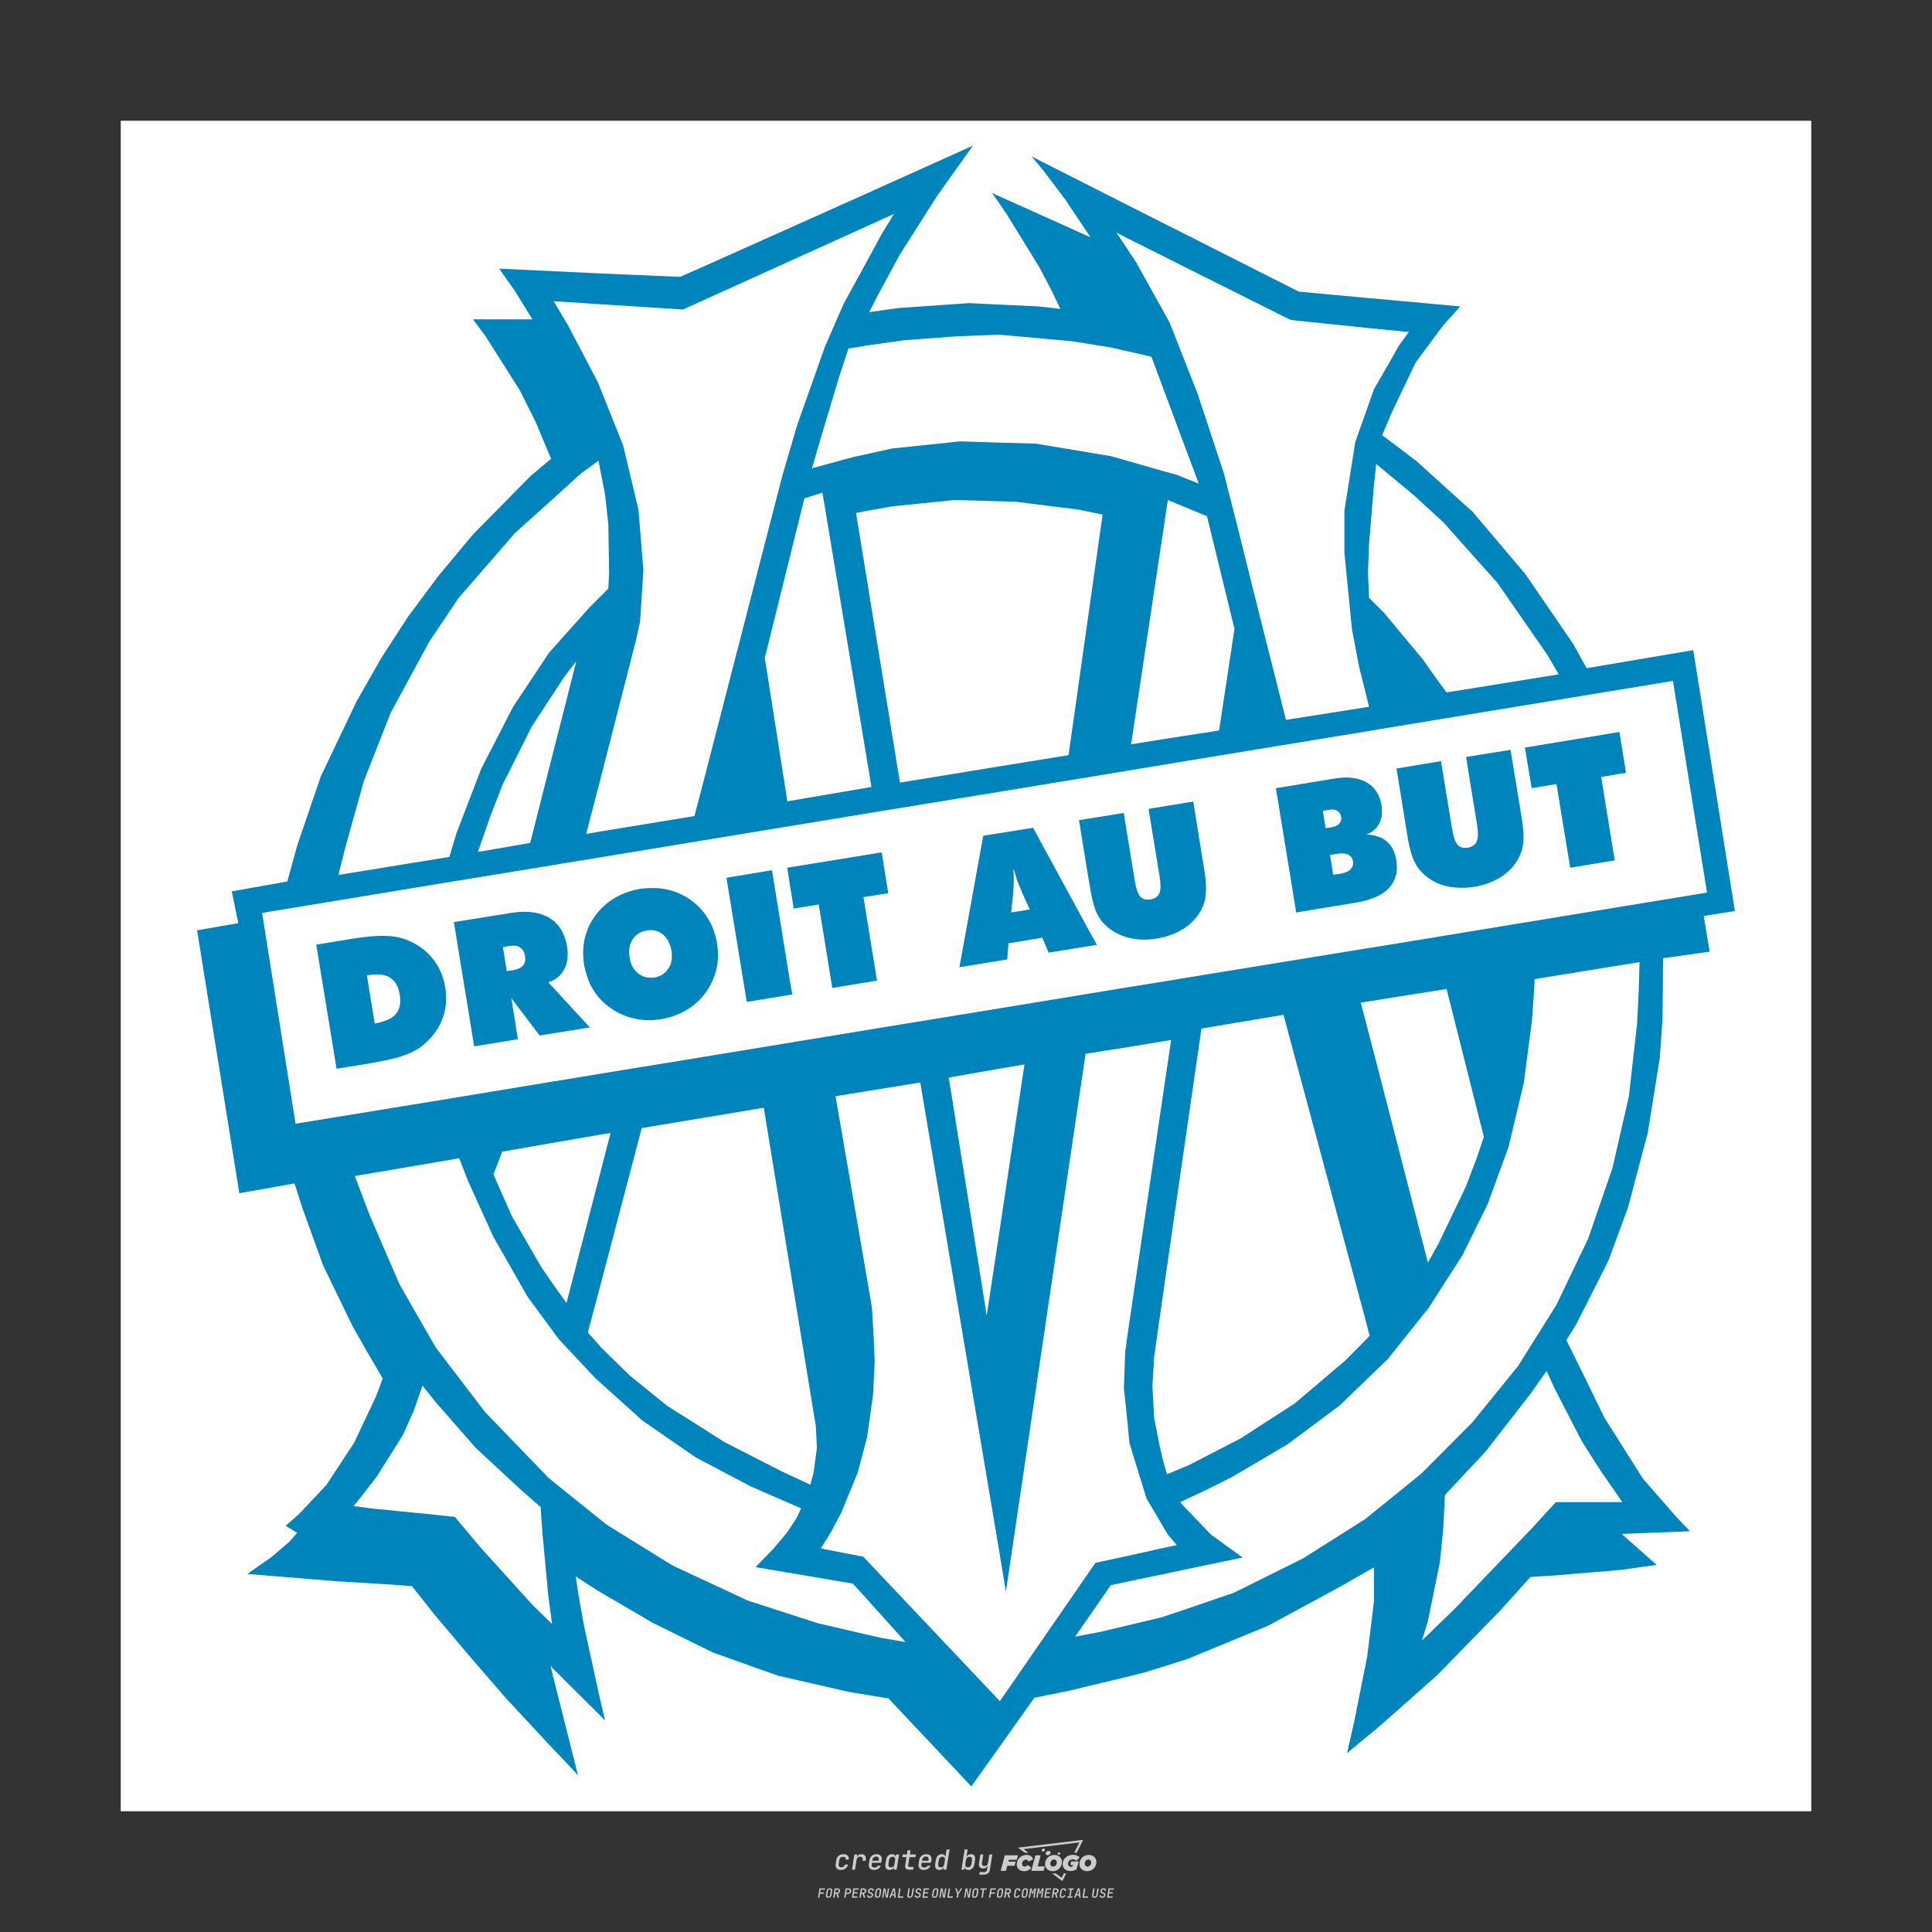 <?xml version="1.0" encoding="UTF-8"?>
<svg data-name="图层_1" xmlns="http://www.w3.org/2000/svg" version="1.1" viewBox="0 0 800 800">
  <rect x="0" y="0" width="800" height="800" fill="#333333" stroke="none"/>
  <!-- Created by @FCLOGO 2025-1-9 GMT+8 10:42:11 . https://fclogo.top/ -->
<!-- FOR PERSONAL USE ONLY NOT FOR COMMERCIAL USE -->
  <path d="M348.219,774.301c-.786,0-1.375-.217-1.768-.652-.393-.435-.528-1.03-.406-1.786l.252-1.648c.122-.755.45-1.35.984-1.785.534-.435,1.194-.652,1.98-.652.755,0,1.329.199,1.722.595.393.397.551.938.475,1.625h-1.236c.03-.359-.055-.637-.257-.836-.202-.198-.498-.297-.887-.297-.42,0-.763.117-1.03.349-.267.233-.435.563-.503.99l-.263,1.659c-.069.435-.006.769.189,1.002.195.233.502.349.921.349.389,0,.715-.099.979-.297.263-.198.436-.48.521-.847h1.236c-.137.687-.467,1.231-.99,1.631-.523.401-1.162.6-1.917.6ZM352.797,774.187l.996-6.294h1.19l-.195,1.19c.336-.87.973-1.304,1.911-1.304.671,0,1.169.208,1.493.624.324.416.429.986.315,1.71l-.069.423h-1.27l.057-.32c.069-.45.011-.795-.171-1.036-.183-.24-.477-.361-.881-.361-.405,0-.74.122-1.007.366-.267.245-.435.588-.503,1.03l-.63,3.971h-1.236ZM361.906,774.301c-.77,0-1.346-.223-1.728-.669s-.515-1.036-.401-1.768l.252-1.648c.084-.488.257-.915.521-1.282s.601-.651,1.013-.852c.412-.202.873-.304,1.385-.304.77,0,1.349.224,1.734.669.385.446.517,1.036.395,1.768l-.172,1.121h-3.845l-.092.526c-.153.954.217,1.431,1.11,1.431.717,0,1.175-.248,1.373-.744h1.225c-.168.534-.503.96-1.007,1.276-.504.317-1.091.475-1.763.475ZM361.231,770.216l-.046.286,2.655-.012.046-.286c.069-.466.013-.822-.166-1.07-.179-.248-.486-.372-.921-.372-.443,0-.795.126-1.059.378-.263.252-.433.611-.509,1.076ZM368.326,774.301c-.633,0-1.103-.212-1.408-.635s-.397-1.001-.274-1.734l.274-1.774c.115-.733.393-1.312.836-1.74.442-.427.98-.641,1.613-.641.465,0,.83.119,1.093.354.263.236.391.557.383.962h.023l.172-1.202h1.236l-.996,6.294h-1.225l.195-1.201h-.023c-.122.412-.351.734-.687.967s-.74.349-1.213.349ZM368.932,773.226c.389,0,.715-.119.978-.355.263-.236.429-.572.498-1.007l.252-1.648c.069-.427.01-.761-.177-1.002-.187-.24-.475-.36-.864-.36-.397,0-.725.118-.984.354-.26.236-.423.572-.492,1.007l-.252,1.648c-.069.443-.013.78.166,1.013.179.233.471.349.876.349ZM376.348,774.187c-.572,0-.994-.157-1.264-.469-.271-.312-.361-.751-.269-1.316l.538-3.387h-1.739l.171-1.122h1.74l.275-1.716h1.236l-.275,1.716h2.472l-.183,1.122h-2.461l-.538,3.387c-.076.442.099.664.526.664h1.717l-.172,1.121h-1.774ZM382.504,774.301c-.77,0-1.346-.223-1.728-.669s-.515-1.036-.401-1.768l.252-1.648c.084-.488.257-.915.521-1.282s.601-.651,1.013-.852c.412-.202.873-.304,1.385-.304.77,0,1.349.224,1.734.669.385.446.517,1.036.395,1.768l-.172,1.121h-3.845l-.092.526c-.153.954.217,1.431,1.11,1.431.717,0,1.175-.248,1.373-.744h1.225c-.168.534-.503.96-1.007,1.276-.504.317-1.091.475-1.763.475ZM381.829,770.216l-.046.286,2.655-.012.046-.286c.069-.466.013-.822-.166-1.07-.179-.248-.486-.372-.921-.372-.443,0-.795.126-1.059.378-.263.252-.433.611-.509,1.076ZM388.924,774.301c-.633,0-1.101-.212-1.402-.635-.301-.423-.395-1.001-.28-1.734l.274-1.774c.115-.733.393-1.312.836-1.74.442-.427.98-.641,1.613-.641.465,0,.83.119,1.093.354.263.236.391.557.383.962h.023l.206-1.465.298-1.796h1.236l-1.327,8.354h-1.225l.195-1.201h-.023c-.122.412-.351.734-.687.967s-.74.349-1.213.349ZM389.531,773.226c.389,0,.715-.119.978-.355.263-.236.429-.572.498-1.007l.252-1.648c.076-.427.019-.761-.172-1.002-.191-.24-.48-.36-.87-.36-.397,0-.725.118-.984.354-.26.236-.423.572-.492,1.007l-.252,1.648c-.076.443-.023.78.16,1.013s.477.349.881.349ZM401.017,774.301c-.473,0-.839-.116-1.099-.349-.26-.233-.385-.555-.378-.967h-.011l-.195,1.201h-1.224l1.327-8.354h1.236l-.286,1.796-.274,1.465h.046c.122-.412.353-.735.692-.967.34-.232.742-.349,1.208-.349.633,0,1.1.214,1.402.641.301.428.395,1.007.281,1.74l-.275,1.774c-.115.733-.395,1.31-.841,1.734-.446.423-.982.635-1.608.635ZM400.766,773.226c.397,0,.723-.116.979-.349.256-.233.422-.571.498-1.013l.252-1.648c.069-.435.011-.77-.171-1.007-.183-.236-.473-.354-.87-.354-.389,0-.715.12-.979.36s-.429.574-.498,1.002l-.252,1.648c-.069.435-.011.771.172,1.007.183.236.473.355.87.355ZM405.469,776.247l.172-1.064h1.934c.641,0,1.007-.302,1.099-.905l.103-.675.206-1.19h-.035c-.122.42-.347.744-.675.973-.328.229-.729.343-1.201.343-.626,0-1.093-.201-1.402-.601s-.41-.944-.303-1.631l.584-3.605h1.236l-.561,3.479c-.061.412,0,.732.183.961s.465.343.847.343c.389,0,.717-.122.984-.366.267-.244.431-.584.492-1.018l.538-3.399h1.236l-1.007,6.409c-.099.603-.37,1.078-.812,1.425-.443.347-1.0.521-1.671.521h-1.946ZM417.787,770.085h3.221l.537-1.855h-5.466l-1.708,6.442h2.147l.586-2.099h3.026l.439-1.708h-3.026l.244-.781ZM424.229,772.916c-.586,0-1.025-.39-1.025-1.123,0-.878.634-1.757,1.611-1.757.488,0,.878.244,1.025.781l1.952-.83c-.293-1.171-1.269-1.903-2.635-1.903-2.782,0-4.148,2.147-4.148,3.904s1.269,2.83,3.075,2.83c1.367,0,2.342-.586,2.977-1.415l-1.513-1.171c-.39.439-.83.683-1.318.683ZM430.915,768.231h-2.147l-1.757,6.442h5.124l.488-1.855h-2.928l1.22-4.587ZM439.748,771.013c0-1.659-1.318-2.928-3.221-2.928-2.196,0-3.807,1.806-3.807,3.807,0,1.659,1.318,2.928,3.221,2.928,2.196,0,3.807-1.806,3.807-3.807ZM434.917,771.696c0-.83.586-1.708,1.513-1.708.781,0,1.171.537,1.171,1.22,0,.83-.586,1.708-1.513,1.708-.781,0-1.171-.537-1.171-1.22ZM443.213,772.233h1.074l-.195.683c-.146.049-.342.098-.586.098-.683,0-1.269-.39-1.269-1.22,0-1.025.732-1.903,1.952-1.903.586,0,1.123.244,1.513.586l1.367-1.367c-.439-.537-1.513-1.074-2.733-1.074-2.587,0-4.295,1.757-4.295,3.855,0,2.05,1.611,2.879,3.221,2.879.927,0,1.855-.293,2.489-.683l.927-3.319h-3.123l-.342,1.464ZM450.777,768.084c-2.196,0-3.807,1.806-3.807,3.807,0,1.659,1.318,2.928,3.221,2.928,2.196,0,3.807-1.806,3.807-3.807,0-1.659-1.318-2.928-3.221-2.928ZM450.338,772.916c-.781,0-1.171-.537-1.171-1.22,0-.83.586-1.708,1.513-1.708.781,0,1.171.537,1.171,1.22,0,.83-.586,1.708-1.513,1.708ZM437.942,767.499c-.049.293.098.488.439.488s.537-.195.634-.488c.049-.244-.098-.488-.439-.488s-.586.244-.634.488ZM432.135,765.498c-.439,0-.732.244-.781.586s.098.586.537.586.732-.244.781-.586c.098-.342-.098-.586-.537-.586ZM433.013,767.303c-.098.537.146.878.83.878.634,0,1.074-.39,1.171-.878s-.146-.878-.83-.878c-.683,0-1.074.39-1.171.878ZM439.602,777.552l-2.44-1.806h-1.513l4.246,3.172,1.611-3.172h-.976l-.927,1.806ZM425.839,767.157l-2.001-1.464,23.132-2.782-2.147,4.246h1.025l2.684-5.319-26.988,3.221,2.782,2.099h1.513ZM338.719,785.785l.609-3.832h2.32l-.084.519h-1.764l-.184,1.145h1.627l-.084.525h-1.617l-.257,1.643h-.567ZM342.97,785.838c-.357,0-.623-.101-.798-.302-.175-.201-.234-.473-.178-.816l.268-1.701c.056-.343.203-.615.441-.816.238-.201.535-.302.892-.302s.623.1.798.299c.175.199.236.471.184.814l-.268,1.706c-.056.343-.204.615-.444.816-.24.201-.538.302-.895.302ZM343.049,785.334c.193,0,.348-.052.467-.158.119-.105.194-.257.226-.457l.268-1.701c.032-.199.005-.352-.079-.457-.084-.105-.222-.158-.415-.158s-.347.052-.465.158c-.117.105-.192.257-.223.457l-.268,1.701c-.032.2-.005.352.079.457s.22.158.409.158ZM344.996,785.785l.609-3.832h1.202c.238,0,.439.046.604.139.165.093.283.223.357.391s.091.366.052.593c-.038.259-.14.484-.304.675-.165.191-.366.321-.604.391l.535,1.643h-.619l-.478-1.575h-.541l-.247,1.575h-.567ZM345.888,783.707h.635c.189,0,.349-.056.48-.168.131-.112.211-.262.239-.451.032-.193,0-.345-.094-.459-.095-.114-.236-.171-.425-.171h-.635l-.2,1.249ZM349.545,785.785l.609-3.832h1.254c.371,0,.651.105.84.315.189.21.255.49.199.84-.038.234-.122.438-.249.611s-.29.307-.488.402c-.198.095-.419.142-.664.142h-.693l-.241,1.522h-.567ZM350.432,783.754h.693c.192,0,.357-.059.493-.176.136-.117.22-.274.252-.47s-.002-.352-.1-.47-.245-.176-.441-.176h-.688l-.21,1.291ZM352.747,785.785l.609-3.832h2.252l-.079.504h-1.695l-.173,1.087h1.512l-.079.499h-1.512l-.194,1.239h1.69l-.079.504h-2.252ZM355.843,785.785l.609-3.832h1.202c.238,0,.439.046.604.139.165.093.283.223.357.391s.091.366.052.593c-.038.259-.14.484-.304.675-.165.191-.366.321-.604.391l.535,1.643h-.619l-.478-1.575h-.541l-.247,1.575h-.567ZM356.736,783.707h.635c.189,0,.349-.056.48-.168.131-.112.211-.262.239-.451.032-.193,0-.345-.094-.459-.095-.114-.236-.171-.425-.171h-.635l-.2,1.249ZM360.132,785.838c-.385,0-.674-.095-.866-.286-.192-.191-.264-.451-.215-.779h.567c-.028.175.011.312.116.412.105.1.266.149.483.149.203,0,.37-.049.501-.147.131-.098.211-.233.239-.404.021-.15.001-.279-.06-.386-.061-.107-.158-.181-.291-.223l-.457-.136c-.266-.08-.462-.217-.588-.409-.126-.192-.17-.42-.131-.682.035-.21.112-.394.231-.551s.273-.28.462-.367.402-.131.64-.131c.35,0,.616.095.798.286.182.191.248.444.2.759h-.567c.028-.168-.003-.3-.092-.396-.089-.096-.23-.144-.422-.144-.189,0-.343.045-.462.134-.119.089-.189.214-.21.375-.025.151-.007.279.052.386s.158.181.294.223l.467.147c.262.081.456.217.58.409.124.193.165.422.123.688-.035.217-.116.406-.241.567-.126.161-.288.286-.485.375-.198.089-.419.134-.664.134ZM363.265,785.838c-.357,0-.623-.101-.798-.302-.175-.201-.234-.473-.178-.816l.268-1.701c.056-.343.203-.615.441-.816.238-.201.535-.302.892-.302s.623.1.798.299c.175.199.236.471.184.814l-.268,1.706c-.056.343-.204.615-.444.816-.24.201-.538.302-.895.302ZM363.344,785.334c.193,0,.348-.052.467-.158.119-.105.194-.257.226-.457l.268-1.701c.032-.199.005-.352-.079-.457-.084-.105-.222-.158-.415-.158s-.347.052-.465.158c-.117.105-.192.257-.223.457l-.268,1.701c-.032.2-.005.352.079.457s.22.158.409.158ZM365.275,785.785l.609-3.832h.709l.619,3.186c.007-.098.017-.217.029-.357.012-.14.027-.285.045-.435.018-.151.037-.289.058-.415l.315-1.979h.525l-.609,3.832h-.709l-.614-3.186c-.007.095-.017.209-.029.344s-.027.276-.045.423c-.018.147-.037.283-.058.409l-.315,2.01h-.53ZM368.225,785.785l1.585-3.832h.745l.373,3.832h-.562l-.073-.971h-1.087l-.388.971h-.593ZM369.385,784.342h.871l-.089-1.102c-.018-.196-.03-.365-.037-.509-.007-.143-.011-.243-.011-.299-.018.056-.052.156-.102.299s-.115.311-.192.504l-.441,1.107ZM371.721,785.785l.609-3.832h.567l-.525,3.312h1.674l-.079.52h-2.247ZM376.678,785.838c-.367,0-.634-.101-.8-.302-.166-.201-.221-.475-.165-.821l.436-2.761h.567l-.436,2.755c-.032.196-.008.35.071.462.079.112.214.168.407.168.193,0,.347-.056.465-.168.117-.112.192-.266.223-.462l.435-2.755h.567l-.436,2.761c-.056.35-.2.625-.433.824-.233.199-.533.299-.9.299ZM379.844,785.838c-.385,0-.674-.095-.866-.286-.192-.191-.264-.451-.215-.779h.567c-.028.175.011.312.116.412.105.1.266.149.483.149.203,0,.37-.049.501-.147.131-.098.211-.233.239-.404.021-.15.001-.279-.06-.386-.061-.107-.158-.181-.291-.223l-.457-.136c-.266-.08-.462-.217-.588-.409-.126-.192-.17-.42-.131-.682.035-.21.112-.394.231-.551s.273-.28.462-.367.402-.131.64-.131c.35,0,.616.095.798.286.182.191.248.444.2.759h-.567c.028-.168-.003-.3-.092-.396-.089-.096-.23-.144-.422-.144-.189,0-.343.045-.462.134-.119.089-.189.214-.21.375-.025.151-.007.279.052.386s.158.181.294.223l.467.147c.262.081.456.217.58.409.124.193.165.422.123.688-.035.217-.116.406-.241.567-.126.161-.288.286-.485.375-.198.089-.419.134-.664.134ZM381.906,785.785l.609-3.832h2.252l-.079.504h-1.695l-.173,1.087h1.512l-.079.499h-1.512l-.194,1.239h1.69l-.079.504h-2.252ZM386.943,785.838c-.357,0-.623-.101-.798-.302-.175-.201-.234-.473-.178-.816l.268-1.701c.056-.343.203-.615.441-.816.238-.201.535-.302.892-.302s.623.1.798.299c.175.199.236.471.184.814l-.268,1.706c-.056.343-.204.615-.444.816-.24.201-.538.302-.895.302ZM387.021,785.334c.193,0,.348-.052.467-.158.119-.105.194-.257.226-.457l.268-1.701c.032-.199.005-.352-.079-.457-.084-.105-.222-.158-.415-.158s-.347.052-.465.158c-.117.105-.192.257-.223.457l-.268,1.701c-.032.2-.005.352.079.457s.22.158.409.158ZM388.953,785.785l.609-3.832h.709l.619,3.186c.007-.098.017-.217.029-.357.012-.14.027-.285.045-.435.018-.151.037-.289.058-.415l.315-1.979h.525l-.609,3.832h-.709l-.614-3.186c-.007.095-.017.209-.029.344s-.027.276-.045.423c-.018.147-.037.283-.058.409l-.315,2.01h-.53ZM392.249,785.785l.609-3.832h.567l-.525,3.312h1.674l-.079.52h-2.247ZM396.117,785.785l.22-1.412-.751-2.42h.577l.446,1.449c.028.095.05.184.066.268.016.084.025.147.029.189.018-.042.046-.105.087-.189.04-.084.088-.173.144-.268l.898-1.449h.598l-1.528,2.42-.22,1.412h-.567ZM399.217,785.785l.609-3.832h.709l.619,3.186c.007-.098.017-.217.029-.357.012-.14.027-.285.044-.435.018-.151.037-.289.058-.415l.315-1.979h.525l-.609,3.832h-.709l-.614-3.186c-.007.095-.017.209-.029.344s-.027.276-.045.423c-.018.147-.037.283-.058.409l-.315,2.01h-.53ZM403.505,785.838c-.357,0-.623-.101-.798-.302-.175-.201-.234-.473-.178-.816l.268-1.701c.056-.343.203-.615.441-.816.238-.201.535-.302.892-.302.357,0,.623.1.798.299.175.199.236.471.184.814l-.268,1.706c-.056.343-.204.615-.444.816-.239.201-.538.302-.895.302ZM403.584,785.334c.193,0,.348-.052.467-.158.119-.105.194-.257.226-.457l.268-1.701c.032-.199.005-.352-.079-.457-.084-.105-.222-.158-.415-.158-.193,0-.347.052-.465.158-.117.105-.191.257-.223.457l-.268,1.701c-.032.2-.005.352.079.457.084.105.22.158.409.158ZM406.381,785.785l.525-3.312h-1.023l.084-.519h2.619l-.084.519h-1.029l-.525,3.312h-.567ZM409.518,785.785l.609-3.832h2.32l-.084.519h-1.764l-.184,1.145h1.627l-.084.525h-1.617l-.257,1.643h-.567ZM413.769,785.838c-.357,0-.623-.101-.798-.302-.175-.201-.234-.473-.178-.816l.268-1.701c.056-.343.203-.615.441-.816.238-.201.535-.302.892-.302.357,0,.623.1.798.299.175.199.236.471.184.814l-.268,1.706c-.056.343-.204.615-.444.816-.239.201-.538.302-.895.302ZM413.848,785.334c.193,0,.348-.052.467-.158.119-.105.194-.257.226-.457l.268-1.701c.032-.199.005-.352-.079-.457-.084-.105-.222-.158-.415-.158-.193,0-.347.052-.465.158-.117.105-.191.257-.223.457l-.268,1.701c-.032.2-.005.352.079.457.084.105.22.158.409.158ZM415.795,785.785l.609-3.832h1.202c.238,0,.439.046.604.139.164.093.283.223.357.391s.091.366.053.593c-.039.259-.14.484-.304.675-.165.191-.366.321-.604.391l.535,1.643h-.619l-.478-1.575h-.541l-.247,1.575h-.567ZM416.688,783.707h.635c.189,0,.349-.056.48-.168.131-.112.211-.262.239-.451.032-.193,0-.345-.095-.459-.094-.114-.236-.171-.425-.171h-.635l-.199,1.249ZM420.905,785.838c-.36,0-.631-.101-.811-.302-.18-.201-.242-.473-.186-.816l.268-1.701c.056-.346.206-.619.449-.819s.545-.299.906-.299c.357,0,.625.101.806.302.18.201.242.473.186.816h-.567c.031-.199.003-.352-.087-.457-.089-.105-.228-.158-.417-.158-.193,0-.351.052-.475.158-.124.105-.202.255-.234.451l-.268,1.706c-.032.2-.003.352.087.457.089.105.23.158.423.158s.35-.052.472-.158.199-.257.231-.457h.567c-.035.228-.115.425-.239.593s-.281.298-.47.388c-.189.091-.402.136-.64.136ZM424.034,785.838c-.357,0-.623-.101-.798-.302-.175-.201-.234-.473-.178-.816l.268-1.701c.056-.343.203-.615.441-.816.238-.201.535-.302.892-.302.357,0,.623.1.798.299.175.199.236.471.184.814l-.268,1.706c-.056.343-.204.615-.444.816-.239.201-.538.302-.895.302ZM424.112,785.334c.193,0,.348-.052.467-.158.119-.105.194-.257.226-.457l.268-1.701c.032-.199.005-.352-.079-.457-.084-.105-.222-.158-.415-.158-.193,0-.347.052-.465.158-.117.105-.191.257-.223.457l-.268,1.701c-.032.2-.005.352.079.457.084.105.22.158.409.158ZM425.965,785.785l.609-3.832h.687l.184,1.228c.021.119.037.23.047.333.011.103.019.183.026.239.018-.056.047-.136.089-.241.042-.105.091-.217.147-.336l.567-1.223h.709l-.609,3.832h-.535l.204-1.291c.025-.168.058-.352.1-.554.042-.201.087-.404.136-.609s.096-.4.142-.585c.045-.185.087-.348.126-.488l-.855,1.863h-.551l-.283-1.863c-.004.136-.011.295-.021.475s-.024.372-.039.575c-.016.203-.035.407-.058.611-.023.205-.048.396-.076.575l-.205,1.291h-.54ZM429.115,785.785l.609-3.832h.687l.184,1.228c.021.119.037.23.047.333.011.103.019.183.026.239.018-.056.047-.136.089-.241.042-.105.091-.217.147-.336l.567-1.223h.709l-.609,3.832h-.535l.204-1.291c.025-.168.058-.352.1-.554.042-.201.087-.404.136-.609s.096-.4.142-.585c.045-.185.087-.348.126-.488l-.855,1.863h-.551l-.283-1.863c-.004.136-.011.295-.021.475s-.024.372-.039.575c-.016.203-.035.407-.058.611-.023.205-.048.396-.076.575l-.205,1.291h-.54ZM432.411,785.785l.609-3.832h2.252l-.079.504h-1.696l-.173,1.087h1.512l-.079.499h-1.512l-.194,1.239h1.69l-.079.504h-2.252ZM435.507,785.785l.609-3.832h1.202c.238,0,.439.046.604.139.164.093.283.223.357.391s.091.366.053.593c-.039.259-.14.484-.304.675-.165.191-.366.321-.604.391l.535,1.643h-.619l-.478-1.575h-.541l-.247,1.575h-.567ZM436.4,783.707h.635c.189,0,.349-.056.48-.168.131-.112.211-.262.239-.451.032-.193,0-.345-.095-.459-.094-.114-.236-.171-.425-.171h-.635l-.199,1.249ZM439.801,785.838c-.36,0-.631-.101-.811-.302-.18-.201-.242-.473-.186-.816l.268-1.701c.056-.346.206-.619.449-.819s.545-.299.906-.299c.357,0,.625.101.806.302.18.201.242.473.186.816h-.567c.031-.199.003-.352-.087-.457-.089-.105-.228-.158-.417-.158-.193,0-.351.052-.475.158-.124.105-.202.255-.234.451l-.268,1.706c-.032.2-.003.352.087.457.089.105.23.158.423.158s.35-.052.472-.158.199-.257.231-.457h.567c-.035.228-.115.425-.239.593s-.281.298-.47.388c-.189.091-.402.136-.64.136ZM441.879,785.785l.079-.504h.777l.446-2.824h-.777l.084-.504h2.126l-.084.504h-.777l-.446,2.824h.777l-.079.504h-2.126ZM444.74,785.785l1.585-3.832h.745l.373,3.832h-.562l-.073-.971h-1.087l-.388.971h-.593ZM445.9,784.342h.871l-.089-1.102c-.017-.196-.03-.365-.037-.509-.007-.143-.01-.243-.01-.299-.018.056-.052.156-.102.299s-.115.311-.192.504l-.441,1.107ZM448.235,785.785l.609-3.832h.567l-.525,3.312h1.674l-.079.52h-2.247ZM453.193,785.838c-.368,0-.634-.101-.8-.302-.166-.201-.221-.475-.165-.821l.436-2.761h.567l-.436,2.755c-.032.196-.008.35.071.462.079.112.214.168.407.168s.347-.056.465-.168c.117-.112.192-.266.223-.462l.436-2.755h.567l-.436,2.761c-.056.35-.2.625-.433.824-.233.199-.533.299-.9.299ZM456.358,785.838c-.385,0-.674-.095-.866-.286-.193-.191-.264-.451-.215-.779h.567c-.028.175.011.312.115.412.105.1.266.149.483.149.203,0,.37-.049.501-.147s.211-.233.239-.404c.021-.15.001-.279-.06-.386s-.158-.181-.291-.223l-.457-.136c-.266-.08-.462-.217-.588-.409-.126-.192-.17-.42-.131-.682.035-.21.112-.394.231-.551s.273-.28.462-.367c.189-.087.402-.131.64-.131.35,0,.616.095.798.286.182.191.248.444.199.759h-.567c.028-.168-.003-.3-.092-.396-.089-.096-.23-.144-.423-.144-.189,0-.343.045-.462.134-.119.089-.189.214-.21.375-.025.151-.007.279.052.386s.158.181.294.223l.467.147c.262.081.456.217.58.409.124.193.165.422.124.688-.035.217-.116.406-.241.567-.126.161-.288.286-.485.375-.198.089-.419.134-.664.134ZM458.421,785.785l.609-3.832h2.252l-.079.504h-1.696l-.173,1.087h1.512l-.079.499h-1.512l-.194,1.239h1.69l-.079.504h-2.252Z" style="fill: #ccc;"/>
  <g>
    <polygon points="50 50 750 50 750 750 50 750 50 50 50 50" style="fill: #fff; fill-rule: evenodd;"/>
    <path d="M605.946,682.55l15.543-15.966,12.228-13.587,10.532-.68,27.26-2.292,14.438-2.038-14.438-12.824,28.281-1.105-5.435-5.689-14.098-16.137-15.965-25.308-7.73-15.881-7.982-16.136,4.077-6.455,13.418-26.581,8.068-21.997,8.153-30.743,5.011-31.253,1.103-15.881.255-25.224,19.278-2.718-2.462-14.777,12.908-2.038-17.24-108.026-44.162,7.473-5.435-9.851-19.873-29.045-21.997-25.987-3.737-3.312v17.07l14.183,15.882,20.552,29.639,4.756,8.153-39.491,6.37v10.615l86.795-14.268,14.098,87.644-100.893,16.561v50.955l8.493,33.631-2.971,8.832-4.503,11.804-1.019,2.125v25.477l10.107-20.468,8.578-23.524,6.369-26.667,3.397-26.072,1.019-15.117v-1.698l43.482-7.049-.34,12.06-.68,13.587-3.397,29.98-6.793,29.639-10.022,29.13-13.163,27.516-15.882,25.308-18.939,23.354-3.737,3.737v18.175l9.172-9.767,18.939-24.374,6.369-9.087,3.397,7.474,11.126,21.571,7.729,12.144,9.087,13.164h-27.515l-10.192,11.125-28.111,29.3v20.127h0ZM574.949,711.509l19.957-17.664,11.039-11.296v-20.127l-2.632,2.803-14.523,14.097,2.463-7.983,5.01-24.713,1.359-13.504.68-14.097,7.048-7.475.594-.678v-18.175l-17.409,17.495-13.587,11.04v90.276h0ZM605.946,208.492l-19.447-17.58-11.55-8.748v14.183l10.444,8.662,12.485,11.466,8.067,9.087v-17.07h0ZM574.949,174.011l.763-1.954,10.447-21.911,11.464-15.456,7.049-7.814-29.723-2.718v12.484l8.407.85-3.991,5.435-4.416,7.813v23.27h0ZM605.946,285.605v10.615l-30.997,5.096v-45.351l14.267,17.155,5.266,7.473,4.502,6.115,6.963-1.104h0ZM605.946,386.158v50.955l-6.963-27.601-24.034,3.821v-22.081l30.997-5.095h0ZM605.946,493.505v25.477l-.169.425-14.268,22.25-16.56,20.723v-102.931l16.305,63.355,4.332-7.729,10.36-21.57h0ZM565.351,651.043l3.568-2.039v14.183l-2.718,22.251-.85,4.417v29.809l4.247-3.482,5.351-4.672v-90.276l-9.598,7.729v22.081h0ZM574.949,182.163l-2.634-1.953,2.634-6.199v-23.27l-6.03,10.445-3.568,10.107v115.075l1.53,6.285-1.53.254v10.022l9.598-1.614v-45.351l-1.7-2.038-6.369-6.37-.425-10.445.425-11.806,2.038-24.373.934-8.832,5.096,4.247v-14.183h0ZM574.949,124.159l-9.598-.849v12.399l9.598.934v-12.484h0ZM574.949,391.252v22.081l-9.598,1.529v-22.081l9.598-1.528h0ZM574.949,459.449v102.931l-.595.679-9.003,8.662v-16.73l1.785-1.868-1.785-6.88v-123.908l9.598,37.113h0ZM489.767,687.561l2.293-.765,32.953-13.588,29.808-16.135,10.531-6.03v-22.081l-.084.085-25.649,16.22-28.705,14.269-21.147,7.219v20.806h0ZM565.351,689.855l-4.586,22.929-2.971,13.164,7.557-6.285v-29.809h0ZM565.351,123.31l-27.515-2.548-48.069-24.289v13.674l44.671,22.335,30.913,3.227v-12.399h0ZM565.351,171.294v115.075l-2.547-10.106-2.973-15.627-3.143-31.678v-17.495l4.503-28.451,4.16-11.719h0ZM565.351,292.907l-32.865,5.181-12.91-51.21-6.37-25.649-6.369-25.053-10.87-32.952-6.201-15.796v35.16l6.624,17.665-6.624-2.633v11.975l10.021,4.162,11.38,46.624-6.369,42.123-15.032,2.294v10.53l75.585-12.398v-10.022h0ZM565.351,392.781v22.081l-1.869.34,1.869,7.134v123.908l-33.885-126.032-33.969,5.691-7.73,53.334v-74.14l75.585-12.315h0ZM565.351,554.991v16.73l-10.531,10.19-21.655,16.137-22.931,13.503-10.871,5.435-9.597,4.502v-13.758l2.293-.934,21.571-11.127,22.591-14.606,20.891-17.75,8.237-8.322h0ZM489.767,650.108v-26.837l2.293,2.378,9.342,9.767,6.539,4.756,6.624,4.756-24.799,5.18h0ZM482.21,689.938l7.557-2.377v-20.806l-7.557,2.547v20.637h0ZM489.767,96.473l-7.557-3.821v13.673l7.557,3.822v-13.674h0ZM489.767,147.429v35.16l-7.557-20.297v-32.527l2.037,3.652,5.52,14.012h0ZM489.767,197.62v11.975l-6.199-2.548-1.358,9.088v-20.892l5.095,1.359,2.462,1.018h0ZM489.767,304.798v10.53l-7.557,1.274v-10.616l7.557-1.188h0ZM489.767,405.096v74.14l-7.557,52.399v-82.547l2.717-18.43-2.717.424v-24.712l7.557-1.274h0ZM489.767,607.73v13.758l-1.103.51,1.103,1.273v26.837l-7.557,1.614v-10.871l5.095-1.019-3.737-4.416-1.358-2.293v-26.157l1.018,3.483,6.539-2.718h0ZM466.243,694.44l7.813-1.953,8.154-2.549v-20.637l-.68.255-15.287,3.651v21.232h0ZM482.21,92.652l-15.967-8.068v13.758l15.967,7.983v-13.673h0ZM482.21,129.764v32.527l-5.436-14.608-10.531-2.377v-43.058l4.161,6.285,11.806,21.232h0ZM482.21,195.243v20.892l-13.845,92.059,13.845-2.208v10.616l-15.967,2.632v-128.579l15.967,4.587h0ZM482.21,406.37v24.712l-15.967,2.633v-24.798l15.967-2.547h0ZM482.21,449.088v82.547l-3.653,25.564-.678,5.009-.679,11.806.679,12.908,2.292,11.72,1.359,5.861.68,2.462v26.157l-7.473-12.654-7.051-22.931-1.443-14.606v-25.224l.34-2.973,15.627-105.647h0ZM482.21,640.851v10.871l-15.967,3.312v-10.615l15.967-3.567h0ZM413.588,723.74l14.692-20.722,13.504-2.718,24.459-5.861v-21.232l-10.361,2.463-10.701,2.038,14.777-21.317,6.285-1.359v-10.615l-12.655,2.717-39.576,57.326-.424-.508v19.787h0ZM466.243,84.583l-39.066-19.789,4.757,5.691,9.171,12.144,10.447,15.627-37.963-17.071v2.718l3.142,4.586,13.589,22.081,5.01,9.512,3.737,7.813-9.172-1.019-16.306-.765v12.485h.424l30.065,2.718,15.881,2.548,6.285,1.444v-43.058l-3.991-5.945,3.991,2.038v-13.758h0ZM466.243,190.656v128.579l-52.654,8.664v-10.532l28.875-4.67,14.098-99.619-9.767-2.038-26.41-3.312-6.795-.17v-24.289l15.288.425,31.082,5.18,6.285,1.783h0ZM466.243,408.917v24.798l-16.731,2.633-33.036,223.016.254.935-3.142-18.938v-129.683l10.615-70.914-10.615,1.785v-24.968l52.654-8.663h0ZM466.243,557.708l-.34,2.038-.509,15.202.848,7.983v-25.224h0ZM367.899,703.273l34.309,36.433,11.38-15.966v-19.787l-56.136-59.364v15.881l17.495,19.448-10.021-1.698-7.473-1.7v25.054l10.446,1.7h0ZM413.588,81.186l-2.803-1.274,2.803,3.992v-2.718h0ZM413.588,126.112v12.485l-17.665.679-21.656,1.614-16.136,2.292-.679.17v-32.357l7.729-14.267,5.01-8.153-12.739,5.775v-13.588l45.435-20.468-6.624,9.258-8.153,11.465-15.457,24.289-9.087,16.815-3.651,7.134,12.059-1.699,29.299-2.038,12.314.594h0ZM413.588,183.268v24.289l-18.344-.509-25.987,2.632-11.804,2.124v-23.44l11.804-2.633,28.365-2.972,15.966.51h0ZM413.588,317.366v10.532l-56.136,9.171v-10.615l3.397-.595-3.397-20.467v-74.651l15.201,93.335,40.935-6.71h0ZM413.588,417.58v24.968l-20.721,3.651,15.711,98.514,5.01-33.036v129.683l-32.526-193.123-23.61,3.821v-25.308l56.136-9.171h0ZM357.452,601.106l1.613-6.116,2.463-17.579.679-13.842-.424-9.512-.68-11.805-.254-2.038-3.397-19.788v80.681h0ZM357.452,80.762l-66.582,29.809v13.928l66.582-30.148v-13.588h0ZM290.87,682.125l4.5,2.208,26.752,9.513,29.639,6.794,5.691.934v-25.054l-18.938-4.415-28.875-9.343-18.769-8.747v28.11h0ZM357.452,110.995v32.357l-6.115.934-3.992,12.145-3.737,12.484-3.737,12.485-3.651,12.484,17.579-4.755,3.652-.765v23.44l-2.972.595,2.972,18.343v74.651l-16.9-101.402-7.473,2.378-16.391,66.073,9.342,59.364,31.423-5.351v10.615l-66.582,10.956v-22.76l30.829-119.576,2.292-8.832,6.115-20.892,11.465-32.358,7.813-17.919,8.069-14.693h0ZM357.452,426.751v25.308l-11.465,1.868,11.465,66.497v80.681l-2.293,8.662-6.793,16.56-4.077,7.728-4.417,7.135,17.58,3.397v15.881l-4.332-4.756-40.255-6.794,7.473-7.728,5.691-6.795,3.821-5.774,1.868-4.076-10.02-4.331-10.872-4.757-19.957-10.53v-13.589l8.917,5.691,23.525,12.058,12.229,5.691,1.359-5.01,1.36-10.191-.426-9.088-.678-3.991-20.893-127.815-25.393,4.247v-25.223l66.582-10.956h0ZM290.87,110.571l-9.257,4.076-33.46-1.444v12.74l34.65,2.207,8.068-3.651v-13.928h0ZM248.153,709.982l2.377,2.378-2.377-10.191v7.813h0ZM248.153,659.025l21.91,12.824,20.808,10.276v-28.11l-12.399-5.775-27.261-16.9-3.057-2.463v30.148h0ZM290.87,325.265v22.76l-42.718,7.049v-10.702l39.405-6.454,3.313-12.654h0ZM290.87,437.707v25.223l-25.138,4.162-17.579,66.837v-46.709l4.67-18.09-4.67.764v-25.223l42.718-6.964h0ZM290.87,591.339v13.589l-2.888-1.529-21.997-15.202-17.834-16.05v-15.118l.678.849,11.89,11.636,15.457,12.569,14.693,9.256h0ZM248.153,324.415v-76.943l3.737-3.737.34-6.624-.34-20.212-1.36-12.229-2.377-12.144v-32.782l9.852,24.629,6.369,26.667,2.038,24.968-1.359,21.317-1.783,8.067-15.117,59.024h0ZM248.153,113.203l-14.183-.678v12.485l14.183.934v-12.74h0ZM233.969,729.345l5.35,5.69-5.35-21.232v15.542h0ZM233.969,695.883l14.183,14.099v-7.813l-.34-1.529-6.03-27.686-2.038-11.38-1.359-8.832,9.427,6.115.34.169v-30.148l-14.183-11.38v78.387h0ZM248.153,159.743v32.782l-.34-1.784-7.389,5.435-6.454,5.859v-69.384l1.273,2.123,12.23,23.355.68,1.613h0ZM248.153,247.472v76.943l-5.435,20.892,5.435-.935v10.702l-14.183,2.292v-65.139l4.671-18.429-4.671,6.03v-16.986l10.107-11.295,4.076-4.077h0ZM248.153,444.671v25.223l-14.183,2.462v-25.308l14.183-2.377h0ZM248.153,487.22v46.709l-4.757,17.834,4.757,5.266v15.118l-1.699-1.529-12.485-13.335v-18.598l.595.849,13.588-52.314h0ZM233.969,112.525l-5.435-.255v94.693l5.435-4.926v-69.384l-4.671-7.899,4.671.257v-12.485h0ZM228.534,723.654l5.435,5.691v-15.542l-5.435-21.571v31.423h0ZM228.534,690.448v-18.005l.085.085-.085-.51v-58.938l5.435,4.415v78.387l-5.435-5.434h0ZM233.969,262.843v16.986l-.084.084-5.351,8.153v-19.109l5.435-6.115h0ZM233.969,292.228v65.139l-5.435.934v-44.756l5.435-21.317h0ZM233.969,447.048v25.308l-5.435.935v-25.392l5.435-.85h0ZM233.969,538.684v18.598l-2.633-2.802-2.802-3.822v-19.618l1.698,2.462,3.737,5.181h0ZM228.534,112.269l-21.827-1.019,6.455,9.172,7.303,11.804h-24.628l5.095,6.795,14.269,22.505,6.623,13.248,6.37,15.201-8.408,7.049-23.948,24.289-8.408,10.107v19.872l2.292-3.482,23.441-27.007,15.371-13.844v-94.693h0ZM187.43,677.454l6.115,7.304,15.796,18.26,15.627,16.815,3.567,3.821v-31.423l-.595-2.462.595.679v-18.005l-8.069-7.897-22.25-24.629-9.851-11.806-.935-.084v49.426h0ZM228.534,268.958v19.109l-8.323,12.739-12.229,24.373-5.01,12.994-5.096,14.607,21.656-3.737,9.002-35.499v44.756l-41.104,6.71v-14.693l1.613-5.35,10.191-26.581,13.248-25.733,14.777-22.251,1.274-1.444h0ZM228.534,447.899v25.392l-20.552,3.567-3.652,9.428,3.398,7.728,4.331,9.767,12.059,20.892,4.416,6.369v19.618l-10.107-13.757-14.098-24.713-10.53-23.186-3.652-9.427-2.718.511v-25.393l41.104-6.794h0ZM228.534,613.081v58.938l-1.529-11.55-2.463-26.413-.679-10.021-7.304-6.369-19.363-17.92-9.766-11.125v-21.486l13.503,17.665,26.327,27.261,1.274,1.02h0ZM187.43,231.422l-5.691,6.793-12.738,17.071-11.211,17.325-10.19,17.919-14.778,30.999-9.766,28.62-4.076,14.863-23.015,4.076,2.717,13.164-17.07,2.972,17.495,108.876,22.846-4.076,3.142,9.851,8.662,24.034,12.229,25.223,6.369,11.21,6.115,10.446-2.717,7.305-9.088,19.278-11.55,17.58-11.38,12.059-5.435,4.757,4.756,2.972-3.397,3.821-7.473,6.37-9.767,6.794,12.23,1.019,24.968,2.038,22.589,1.359,8.408.678,9.342,11.806,7.473,8.832v-49.426l-9.342-1.02-23.355-2.294-8.493-1.103.425-.254,3.991-5.01,5.435-7.05,10.872-17.324,4.331-9.767,3.652-10.446,5.435,6.795,7.048,8.068v-21.486l-7.048-9.258-14.947-26.072-12.399-28.705-6.116-16.137,40.511-6.878v-25.393l-65.054,10.615-13.843-87.303,78.896-12.994v-14.693l-1.359,4.502-45.945,7.474,2.717-10.871,7.813-28.026,11.126-28.28,16.136-29.725,9.512-14.098v-19.872h0Z" style="fill: #0084bc; fill-rule: evenodd;"/>
    <path d="M578.346,360.764v-3.397c.085,1.19.085,2.292,0,3.397h0ZM578.346,318.726l4.417,27.345c.594,3.738,1.358,6.794,2.208,9.003.848,2.292,1.952,4.161,3.226,5.52,2.548,2.888,5.775,4.926,9.596,6.03,3.907,1.103,8.069,1.273,12.654.594,4.586-.764,8.493-2.292,11.804-4.586,3.314-2.294,5.691-5.18,7.219-8.748.849-1.783,1.274-3.907,1.36-6.369.083-2.378-.171-5.435-.766-9.088l-4.585-27.94-18.43,2.972,4.586,28.111c.51,3.142.425,5.435-.169,6.878-.595,1.36-1.785,2.208-3.654,2.549-1.868.254-3.312-.085-4.246-1.189-1.019-1.105-1.699-3.313-2.292-6.54l-4.586-28.111-18.344,3.058v.509h0ZM650.194,359.321l-5.691-34.651-10.277,1.7-2.802-16.817,39.151-6.453,2.718,16.9-10.275,1.699,5.605,34.565-18.428,3.058h0ZM578.346,318.216v.509l-.085-.509h.085ZM578.346,357.367v3.397c-.34,2.718-1.444,5.096-3.312,7.048-2.802,2.973-7.388,4.927-13.673,5.945l-5.86,1.02v-13.08c1.7-.339,2.889-.934,3.737-1.698.849-.934,1.189-2.038,1.02-3.312-.254-1.359-.934-2.293-2.039-2.803-.679-.339-1.613-.509-2.718-.509v-31.338c4.163-.34,7.644.34,10.447,1.954,3.398,2.038,5.435,5.18,6.115,9.596.425,2.802.17,5.265-.934,7.388-1.105,2.124-2.889,3.652-5.351,4.587,3.651.17,6.454,1.103,8.493,2.886,2.038,1.699,3.312,4.247,3.906,7.644.084.425.084.85.17,1.274h0ZM555.5,322.038v31.338c-.508,0-1.103,0-1.699.17l-2.208.339v-11.38c1.359-.254,2.379-.764,2.973-1.443.679-.765.934-1.698.764-2.887-.17-1.189-.764-1.953-1.612-2.462-.595-.341-1.274-.511-2.125-.511v-12.653l1.444-.254c.849-.085,1.699-.255,2.462-.255h0ZM555.5,361.698v13.08l-3.907.594v-16.136l.425,2.972,3.142-.424c.085-.085.255-.085.34-.085h0ZM551.593,322.547v12.653c-.424,0-.934.085-1.443.17l-2.377.341,1.102,7.218,2.463-.34c.084-.085.17-.085.254-.085v11.38l-.849.17.849,5.181v16.136l-14.861,2.462-8.408-51.465,23.27-3.822h0ZM450.447,391.847v-7.388l3.737,6.793-3.737.595h0ZM450.447,362.207l.934,5.351c.596,3.737,1.274,6.71,2.125,9.002.848,2.208,1.952,4.077,3.226,5.521,2.633,2.802,5.861,4.84,9.682,5.945,3.821,1.188,8.068,1.358,12.655.594,4.585-.764,8.493-2.293,11.804-4.586,3.228-2.294,5.691-5.181,7.219-8.748.764-1.783,1.188-3.821,1.273-6.284.085-2.463-.085-5.521-.765-9.173l-4.5-27.94-18.515,3.058,4.586,28.026c.511,3.227.511,5.521-.084,6.879-.595,1.444-1.868,2.294-3.652,2.549-1.868.34-3.312-.086-4.332-1.19-.934-1.103-1.698-3.312-2.208-6.539l-4.585-28.026-14.863,2.378v23.184h0ZM450.447,339.023v23.184l-3.652-22.589,3.652-.595h0ZM450.447,384.459l-22.676-41.7-5.179.849v24.374c.34.935.763,1.954,1.273,3.058l2.547,5.52-3.82.679v12.569l9.001-1.529,2.632,6.199,16.222-2.632v-7.388h0ZM422.591,343.609v24.374c-.595-1.443-1.106-2.548-1.445-3.482-.509-1.613-.934-3.057-1.273-4.416h-.255c.171,1.443.171,2.973.171,4.586s-.171,3.992-.425,7.048l-.679,6.115,3.908-.594v12.569l-5.011.764-.511,6.71-19.787,3.227,9.851-54.438,15.458-2.462h0ZM326.964,411.975v-6.54l1.103,6.369-1.103.171h0ZM326.964,365.69l1.698,10.531,10.361-1.698,5.605,34.565,18.513-3.056-5.605-34.566,10.277-1.614-2.718-16.9-38.132,6.2v6.539h0ZM326.964,359.151v6.539l-1.02-6.369,1.02-.17h0ZM326.964,405.435l-7.304-45.097-18.855,3.143,8.408,51.38,17.75-2.886v-6.54h0ZM269.384,422.421v-17.58c.509,0,1.018,0,1.613-.084,2.548-.425,4.502-1.698,5.775-3.737,1.359-1.953,1.698-4.416,1.273-7.304-.51-2.973-1.698-5.181-3.566-6.794-1.444-1.189-3.143-1.784-5.096-1.784v-17.41c2.292-.085,4.585.084,6.793.594,3.567.765,6.795,2.209,9.853,4.332,2.887,2.124,5.35,4.67,7.133,7.729,1.868,2.972,3.143,6.453,3.737,10.19.595,3.822.51,7.474-.254,10.786-.848,3.482-2.292,6.709-4.501,9.682-2.123,2.972-4.757,5.351-7.899,7.219-3.227,1.868-6.624,3.141-10.447,3.737-1.529.254-2.972.424-4.415.424h0ZM269.384,367.728v17.41c-.511,0-1.02.085-1.614.17-2.548.425-4.5,1.614-5.859,3.737-1.274,2.038-1.7,4.502-1.19,7.473.425,2.889,1.614,5.096,3.567,6.54,1.444,1.188,3.143,1.783,5.097,1.783v17.58c-2.293.084-4.502-.17-6.71-.681-3.567-.764-6.878-2.208-9.851-4.331-2.972-2.038-5.351-4.586-7.218-7.642-1.189-1.869-2.124-3.992-2.719-6.2v-17.495c.765-2.463,2.038-4.841,3.652-6.964,2.123-2.972,4.841-5.351,7.898-7.219,3.143-1.869,6.71-3.142,10.532-3.821,1.528-.17,2.972-.34,4.416-.34h0ZM242.886,425.648v-1.7l1.36,1.529-1.36.171h0ZM242.886,386.072v17.495c-.424-1.273-.764-2.633-1.018-3.991-.595-3.822-.511-7.473.254-10.956.17-.849.425-1.699.764-2.548h0ZM242.886,423.948l-15.881-17.239c2.973-.849,5.181-2.632,6.624-5.35,1.359-2.548,1.783-5.69,1.189-9.342-.934-5.605-3.397-9.596-7.389-11.974-3.737-2.209-8.577-2.973-14.522-2.209v13.759c.934,0,1.783.254,2.463.764,1.103.679,1.783,1.868,2.038,3.567.254,1.529,0,2.888-.85,3.907-.764.849-1.953,1.528-3.651,1.783v13.248l10.531,13.928,19.448-3.142v-1.7h0ZM212.907,430.574v-10.021l1.529,9.766-1.529.255h0ZM158.81,422.93c2.292-.765,3.991-1.698,5.095-3.058,1.614-1.869,2.208-4.585,1.614-7.982-.51-3.397-1.869-5.691-3.991-7.05-.765-.509-1.7-.849-2.718-1.104v-16.221c3.226,0,5.859.425,8.067,1.105,4.84,1.614,8.747,4.161,11.72,7.643,3.057,3.482,4.926,7.643,5.775,12.569.764,4.926.34,9.512-1.444,13.673-1.699,4.246-4.67,7.899-8.747,11.041-1.953,1.443-4.586,2.716-7.899,3.82-2.038.681-4.501,1.274-7.473,1.868v-16.305h0ZM212.907,377.834v13.759c-.595,0-1.189,0-1.783.084l-2.889.51,1.614,9.936,2.888-.424q.085-.085.17-.085v13.248l-1.189-1.529,1.189,7.219v10.021l-16.561,2.717-8.407-51.464,23.27-3.737c.595-.084,1.103-.17,1.698-.255h0ZM155.157,423.865c1.359-.257,2.548-.596,3.652-.935v16.305c-1.784.341-3.737.765-5.861,1.105l-13.588,2.209-8.408-51.381,14.948-2.463c4.84-.764,8.917-1.189,12.398-1.189h.511v16.221c-1.699-.34-3.737-.34-6.116,0l-.764.17,3.227,19.958h0Z" style="fill: #0084bc; fill-rule: evenodd;"/>
  </g>
</svg>